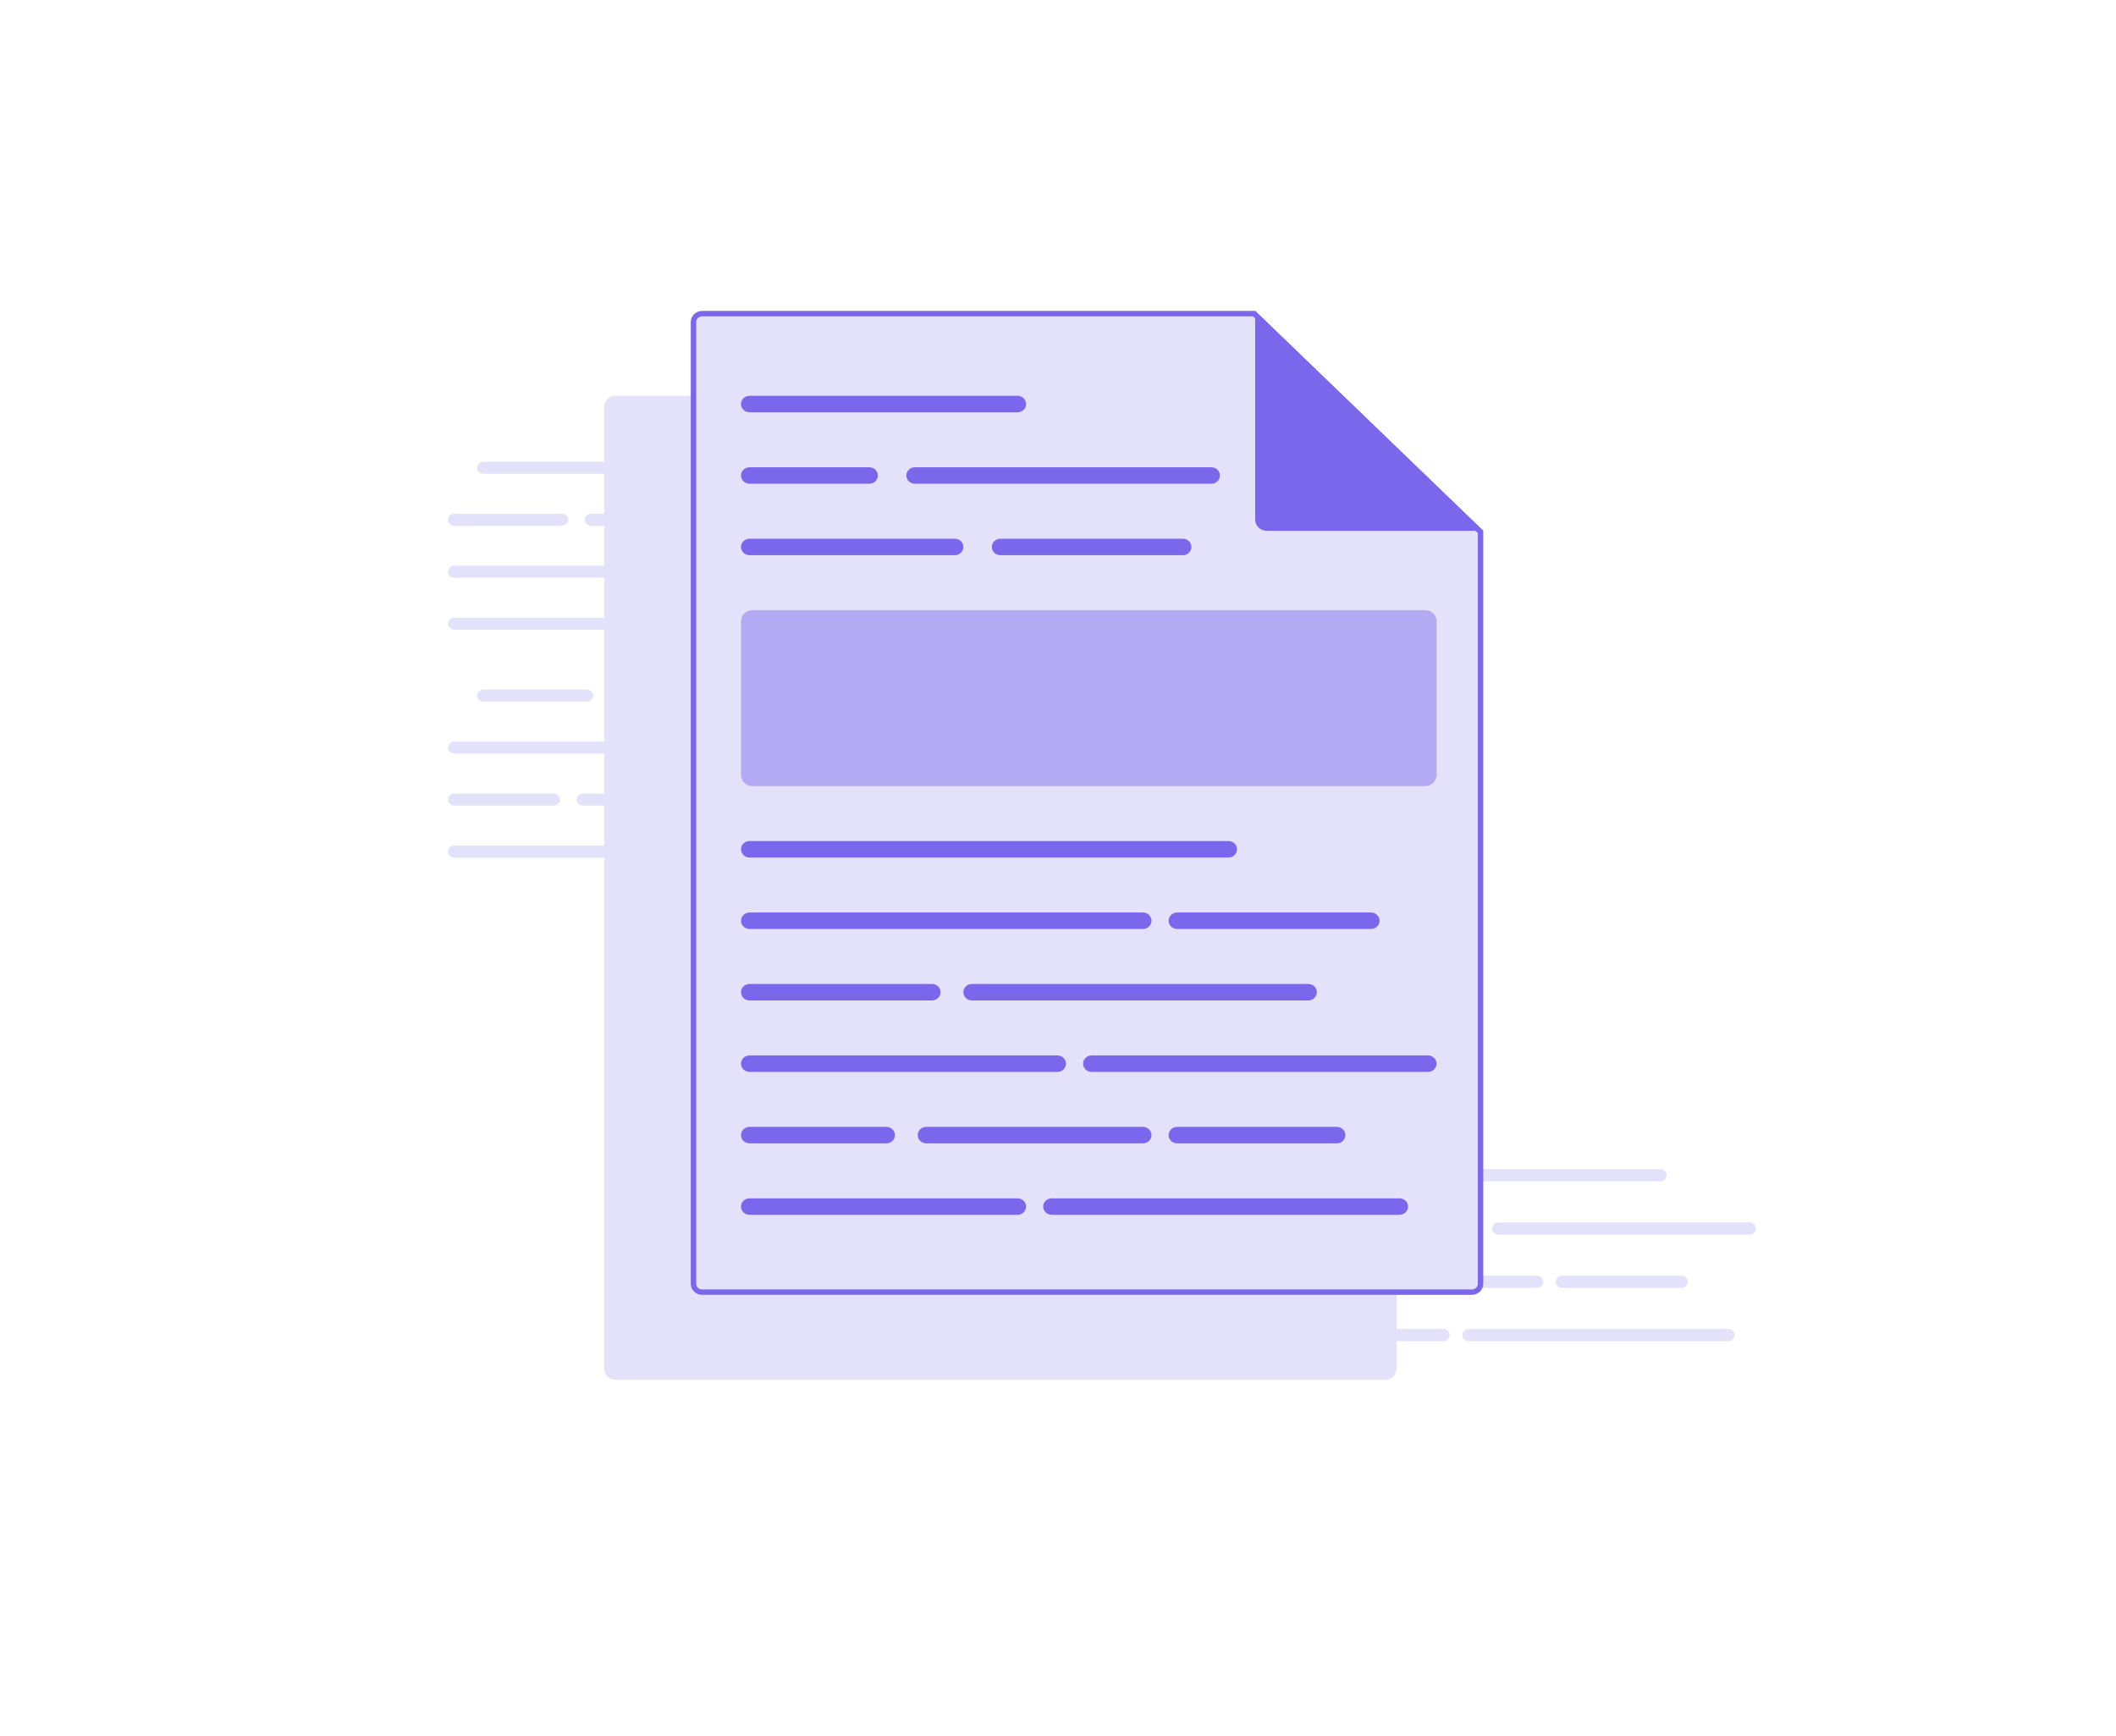 <svg width="390" height="320" viewBox="0 0 390 320" fill="none" xmlns="http://www.w3.org/2000/svg">
<path d="M111.355 74.976C111.355 73.857 112.296 72.95 113.457 72.95H215.386L257.419 113.474V252.266C257.419 253.386 256.478 254.293 255.317 254.293H113.457C112.296 254.293 111.355 253.386 111.355 252.266V74.976Z" fill="#E4E1FB"/>
<path d="M82.57 95.79C82.57 95.18 83.083 94.685 83.716 94.685H103.587C104.22 94.685 104.733 95.18 104.733 95.79C104.733 96.401 104.22 96.895 103.587 96.895H83.716C83.083 96.895 82.57 96.401 82.57 95.79Z" fill="#E4E1FB"/>
<path d="M82.57 105.369C82.57 104.758 83.083 104.264 83.716 104.264H117.343C117.976 104.264 118.489 104.758 118.489 105.369C118.489 105.979 117.976 106.474 117.343 106.474H83.716C83.083 106.474 82.57 105.979 82.57 105.369Z" fill="#E4E1FB"/>
<path d="M82.57 137.788C82.57 137.178 83.083 136.682 83.716 136.682H124.985C125.618 136.682 126.131 137.178 126.131 137.788C126.131 138.398 125.618 138.893 124.985 138.893H83.716C83.083 138.893 82.57 138.398 82.57 137.788Z" fill="#E4E1FB"/>
<path d="M82.57 147.367C82.57 146.756 83.083 146.261 83.716 146.261H102.058C102.691 146.261 103.205 146.756 103.205 147.367C103.205 147.977 102.691 148.471 102.058 148.471H83.716C83.083 148.471 82.57 147.977 82.57 147.367Z" fill="#E4E1FB"/>
<path d="M82.57 156.944C82.57 156.333 83.083 155.839 83.716 155.839H119.635C120.269 155.839 120.781 156.333 120.781 156.944C120.781 157.554 120.269 158.049 119.635 158.049H83.716C83.083 158.049 82.57 157.554 82.57 156.944Z" fill="#E4E1FB"/>
<path d="M107.79 95.79C107.79 95.18 108.303 94.685 108.936 94.685H136.449C137.082 94.685 137.595 95.18 137.595 95.79C137.595 96.401 137.082 96.895 136.449 96.895H108.936C108.303 96.895 107.79 96.401 107.79 95.79Z" fill="#E4E1FB"/>
<path d="M82.57 114.947C82.57 114.337 83.083 113.842 83.716 113.842H136.449C137.082 113.842 137.595 114.337 137.595 114.947C137.595 115.558 137.082 116.052 136.449 116.052H83.716C83.083 116.052 82.57 115.558 82.57 114.947Z" fill="#E4E1FB"/>
<path d="M87.92 128.209C87.92 127.599 88.434 127.103 89.067 127.103H108.172C108.805 127.103 109.318 127.599 109.318 128.209C109.318 128.819 108.805 129.314 108.172 129.314H89.067C88.434 129.314 87.92 128.819 87.92 128.209Z" fill="#E4E1FB"/>
<path d="M106.261 147.367C106.261 146.756 106.774 146.261 107.407 146.261H136.448C137.081 146.261 137.594 146.756 137.594 147.367C137.594 147.977 137.081 148.471 136.448 148.471H107.407C106.774 148.471 106.261 147.977 106.261 147.367Z" fill="#E4E1FB"/>
<path d="M139.888 95.79C139.888 95.18 140.402 94.685 141.034 94.685H174.66C175.293 94.685 175.807 95.18 175.807 95.79C175.807 96.401 175.293 96.895 174.66 96.895H141.034C140.402 96.895 139.888 96.401 139.888 95.79Z" fill="#E4E1FB"/>
<path d="M87.92 86.212C87.92 85.602 88.434 85.107 89.067 85.107H116.578C117.211 85.107 117.725 85.602 117.725 86.212C117.725 86.822 117.211 87.317 116.578 87.317H89.067C88.434 87.317 87.92 86.822 87.92 86.212Z" fill="#E4E1FB"/>
<path d="M121.546 86.212C121.546 85.602 122.059 85.107 122.692 85.107H145.619C146.252 85.107 146.765 85.602 146.765 86.212C146.765 86.822 146.252 87.317 145.619 87.317H122.692C122.059 87.317 121.546 86.822 121.546 86.212Z" fill="#E4E1FB"/>
<path d="M149.058 86.212C149.058 85.602 149.57 85.107 150.204 85.107H174.659C175.292 85.107 175.806 85.602 175.806 86.212C175.806 86.822 175.292 87.317 174.659 87.317H150.204C149.57 87.317 149.058 86.822 149.058 86.212Z" fill="#E4E1FB"/>
<path d="M121.546 105.369C121.546 104.758 122.059 104.264 122.692 104.264H159.376C160.009 104.264 160.521 104.758 160.521 105.369C160.521 105.979 160.009 106.474 159.376 106.474H122.692C122.059 106.474 121.546 105.979 121.546 105.369Z" fill="#E4E1FB"/>
<path d="M139.888 114.947C139.888 114.337 140.402 113.842 141.034 113.842H167.018C167.651 113.842 168.165 114.337 168.165 114.947C168.165 115.558 167.651 116.052 167.018 116.052H141.034C140.402 116.052 139.888 115.558 139.888 114.947Z" fill="#E4E1FB"/>
<path d="M112.375 128.209C112.375 127.599 112.888 127.103 113.521 127.103H158.611C159.244 127.103 159.757 127.599 159.757 128.209C159.757 128.819 159.244 129.314 158.611 129.314H113.521C112.888 129.314 112.375 128.819 112.375 128.209Z" fill="#E4E1FB"/>
<path d="M128.424 137.788C128.424 137.178 128.937 136.682 129.57 136.682H174.66C175.293 136.682 175.806 137.178 175.806 137.788C175.806 138.398 175.293 138.893 174.66 138.893H129.57C128.937 138.893 128.424 138.398 128.424 137.788Z" fill="#E4E1FB"/>
<path d="M139.888 147.367C139.888 146.756 140.402 146.261 141.034 146.261H162.432C163.066 146.261 163.579 146.756 163.579 147.367C163.579 147.977 163.066 148.471 162.432 148.471H141.034C140.402 148.471 139.888 147.977 139.888 147.367Z" fill="#E4E1FB"/>
<path d="M123.075 156.944C123.075 156.333 123.589 155.839 124.222 155.839H170.839C171.473 155.839 171.986 156.333 171.986 156.944C171.986 157.554 171.473 158.049 170.839 158.049H124.222C123.589 158.049 123.075 157.554 123.075 156.944Z" fill="#E4E1FB"/>
<path d="M227.997 183.348C227.997 182.722 228.523 182.215 229.172 182.215H249.551C250.201 182.215 250.727 182.722 250.727 183.348C250.727 183.974 250.201 184.482 249.551 184.482H229.172C228.523 184.482 227.997 183.974 227.997 183.348Z" fill="#E4E1FB"/>
<path d="M227.997 193.172C227.997 192.545 228.523 192.038 229.172 192.038H263.66C264.309 192.038 264.835 192.545 264.835 193.172C264.835 193.797 264.309 194.305 263.66 194.305H229.172C228.523 194.305 227.997 193.797 227.997 193.172Z" fill="#E4E1FB"/>
<path d="M227.997 226.42C227.997 225.795 228.523 225.287 229.172 225.287H271.498C272.147 225.287 272.673 225.795 272.673 226.42C272.673 227.047 272.147 227.554 271.498 227.554H229.172C228.523 227.554 227.997 227.047 227.997 226.42Z" fill="#E4E1FB"/>
<path d="M227.997 236.244C227.997 235.619 228.523 235.111 229.172 235.111H247.983C248.633 235.111 249.159 235.619 249.159 236.244C249.159 236.871 248.633 237.378 247.983 237.378H229.172C228.523 237.378 227.997 236.871 227.997 236.244Z" fill="#E4E1FB"/>
<path d="M227.997 246.068C227.997 245.442 228.523 244.934 229.172 244.934H266.011C266.66 244.934 267.186 245.442 267.186 246.068C267.186 246.694 266.66 247.202 266.011 247.202H229.172C228.523 247.202 227.997 246.694 227.997 246.068Z" fill="#E4E1FB"/>
<path d="M233.484 216.597C233.484 215.97 234.01 215.463 234.66 215.463H254.254C254.904 215.463 255.43 215.97 255.43 216.597C255.43 217.222 254.904 217.73 254.254 217.73H234.66C234.01 217.73 233.484 217.222 233.484 216.597Z" fill="#E4E1FB"/>
<path d="M252.294 236.244C252.294 235.619 252.821 235.111 253.47 235.111H283.255C283.904 235.111 284.43 235.619 284.43 236.244C284.43 236.871 283.904 237.378 283.255 237.378H253.47C252.821 237.378 252.294 236.871 252.294 236.244Z" fill="#E4E1FB"/>
<path d="M233.484 173.525C233.484 172.898 234.01 172.391 234.66 172.391H262.876C263.526 172.391 264.052 172.898 264.052 173.525C264.052 174.15 263.526 174.658 262.876 174.658H234.66C234.01 174.658 233.484 174.15 233.484 173.525Z" fill="#E4E1FB"/>
<path d="M258.565 216.597C258.565 215.97 259.091 215.463 259.74 215.463H305.984C306.634 215.463 307.16 215.97 307.16 216.597C307.16 217.222 306.634 217.73 305.984 217.73H259.74C259.091 217.73 258.565 217.222 258.565 216.597Z" fill="#E4E1FB"/>
<path d="M275.025 226.42C275.025 225.795 275.552 225.287 276.201 225.287H322.445C323.094 225.287 323.621 225.795 323.621 226.42C323.621 227.047 323.094 227.554 322.445 227.554H276.201C275.552 227.554 275.025 227.047 275.025 226.42Z" fill="#E4E1FB"/>
<path d="M286.782 236.244C286.782 235.619 287.309 235.111 287.958 235.111H309.904C310.554 235.111 311.08 235.619 311.08 236.244C311.08 236.871 310.554 237.378 309.904 237.378H287.958C287.309 237.378 286.782 236.871 286.782 236.244Z" fill="#E4E1FB"/>
<path d="M269.539 246.068C269.539 245.442 270.065 244.934 270.715 244.934H318.526C319.176 244.934 319.702 245.442 319.702 246.068C319.702 246.694 319.176 247.202 318.526 247.202H270.715C270.065 247.202 269.539 246.694 269.539 246.068Z" fill="#E4E1FB"/>
<path d="M127.818 59.333C127.818 58.507 128.518 57.807 129.419 57.807H231.146L272.881 98.043V236.624C272.881 237.449 272.181 238.15 271.279 238.15H129.419C128.518 238.15 127.818 237.449 127.818 236.624V59.333Z" fill="#E4E1FB" stroke="#7A67EB"/>
<path d="M136.577 156.53C136.577 155.691 137.282 155.011 138.152 155.011H226.421C227.292 155.011 227.997 155.691 227.997 156.53C227.997 157.369 227.292 158.05 226.421 158.05H138.152C137.282 158.05 136.577 157.369 136.577 156.53Z" fill="#7A67EB"/>
<path d="M136.577 196.04C136.577 195.201 137.282 194.521 138.152 194.521H194.897C195.767 194.521 196.472 195.201 196.472 196.04C196.472 196.88 195.767 197.56 194.897 197.56H138.152C137.282 197.56 136.577 196.88 136.577 196.04Z" fill="#7A67EB"/>
<path d="M136.577 209.21C136.577 208.371 137.282 207.69 138.152 207.69H163.372C164.243 207.69 164.949 208.371 164.949 209.21C164.949 210.05 164.243 210.73 163.372 210.73H138.152C137.282 210.73 136.577 210.05 136.577 209.21Z" fill="#7A67EB"/>
<path d="M136.577 222.381C136.577 221.542 137.282 220.861 138.152 220.861H187.541C188.411 220.861 189.117 221.542 189.117 222.381C189.117 223.22 188.411 223.9 187.541 223.9H138.152C137.282 223.9 136.577 223.22 136.577 222.381Z" fill="#7A67EB"/>
<path d="M136.577 169.7C136.577 168.861 137.282 168.181 138.152 168.181H210.658C211.529 168.181 212.235 168.861 212.235 169.7C212.235 170.539 211.529 171.22 210.658 171.22H138.152C137.282 171.22 136.577 170.539 136.577 169.7Z" fill="#7A67EB"/>
<path d="M136.577 182.87C136.577 182.03 137.282 181.35 138.152 181.35H171.779C172.649 181.35 173.354 182.03 173.354 182.87C173.354 183.71 172.649 184.39 171.779 184.39H138.152C137.282 184.39 136.577 183.71 136.577 182.87Z" fill="#7A67EB"/>
<path d="M169.152 209.21C169.152 208.371 169.857 207.69 170.728 207.69H210.659C211.529 207.69 212.234 208.371 212.234 209.21C212.234 210.05 211.529 210.73 210.659 210.73H170.728C169.857 210.73 169.152 210.05 169.152 209.21Z" fill="#7A67EB"/>
<path d="M136.577 87.639C136.577 86.8 137.282 86.12 138.152 86.12H160.22C161.09 86.12 161.796 86.8 161.796 87.639C161.796 88.479 161.09 89.159 160.22 89.159H138.152C137.282 89.159 136.577 88.479 136.577 87.639Z" fill="#7A67EB"/>
<path d="M136.577 74.469C136.577 73.63 137.282 72.95 138.152 72.95H187.541C188.411 72.95 189.117 73.63 189.117 74.469C189.117 75.308 188.411 75.989 187.541 75.989H138.152C137.282 75.989 136.577 75.308 136.577 74.469Z" fill="#7A67EB"/>
<path d="M167.05 87.639C167.05 86.8 167.756 86.12 168.626 86.12H223.269C224.139 86.12 224.844 86.8 224.844 87.639C224.844 88.479 224.139 89.159 223.269 89.159H168.626C167.756 89.159 167.05 88.479 167.05 87.639Z" fill="#7A67EB"/>
<path d="M136.577 100.81C136.577 99.97 137.282 99.29 138.152 99.29H175.982C176.852 99.29 177.558 99.97 177.558 100.81C177.558 101.649 176.852 102.33 175.982 102.33H138.152C137.282 102.33 136.577 101.649 136.577 100.81Z" fill="#7A67EB"/>
<path d="M136.577 114.487C136.577 113.367 137.518 112.46 138.679 112.46H262.674C263.834 112.46 264.775 113.367 264.775 114.487V142.853C264.775 143.972 263.834 144.879 262.674 144.879H138.679C137.518 144.879 136.577 143.972 136.577 142.853V114.487Z" fill="#7A67EB" fill-opacity="0.45"/>
<path d="M182.812 100.81C182.812 99.97 183.518 99.29 184.389 99.29H218.015C218.885 99.29 219.591 99.97 219.591 100.81C219.591 101.649 218.885 102.33 218.015 102.33H184.389C183.518 102.33 182.812 101.649 182.812 100.81Z" fill="#7A67EB"/>
<path d="M215.387 169.7C215.387 168.861 216.094 168.181 216.964 168.181H252.691C253.562 168.181 254.268 168.861 254.268 169.7C254.268 170.539 253.562 171.22 252.691 171.22H216.964C216.094 171.22 215.387 170.539 215.387 169.7Z" fill="#7A67EB"/>
<path d="M177.558 182.87C177.558 182.03 178.264 181.35 179.134 181.35H241.132C242.003 181.35 242.709 182.03 242.709 182.87C242.709 183.71 242.003 184.39 241.132 184.39H179.134C178.264 184.39 177.558 183.71 177.558 182.87Z" fill="#7A67EB"/>
<path d="M199.625 196.04C199.625 195.201 200.331 194.521 201.201 194.521H263.199C264.069 194.521 264.775 195.201 264.775 196.04C264.775 196.88 264.069 197.56 263.199 197.56H201.201C200.331 197.56 199.625 196.88 199.625 196.04Z" fill="#7A67EB"/>
<path d="M215.387 209.21C215.387 208.371 216.094 207.69 216.964 207.69H246.387C247.257 207.69 247.963 208.371 247.963 209.21C247.963 210.05 247.257 210.73 246.387 210.73H216.964C216.094 210.73 215.387 210.05 215.387 209.21Z" fill="#7A67EB"/>
<path d="M192.269 222.381C192.269 221.542 192.975 220.861 193.846 220.861H257.945C258.816 220.861 259.521 221.542 259.521 222.381C259.521 223.22 258.816 223.9 257.945 223.9H193.846C192.975 223.9 192.269 223.22 192.269 222.381Z" fill="#7A67EB"/>
<path d="M231.348 95.804V57.307L273.38 97.83H233.449C232.289 97.83 231.348 96.923 231.348 95.804Z" fill="#7A67EB"/>
</svg>
